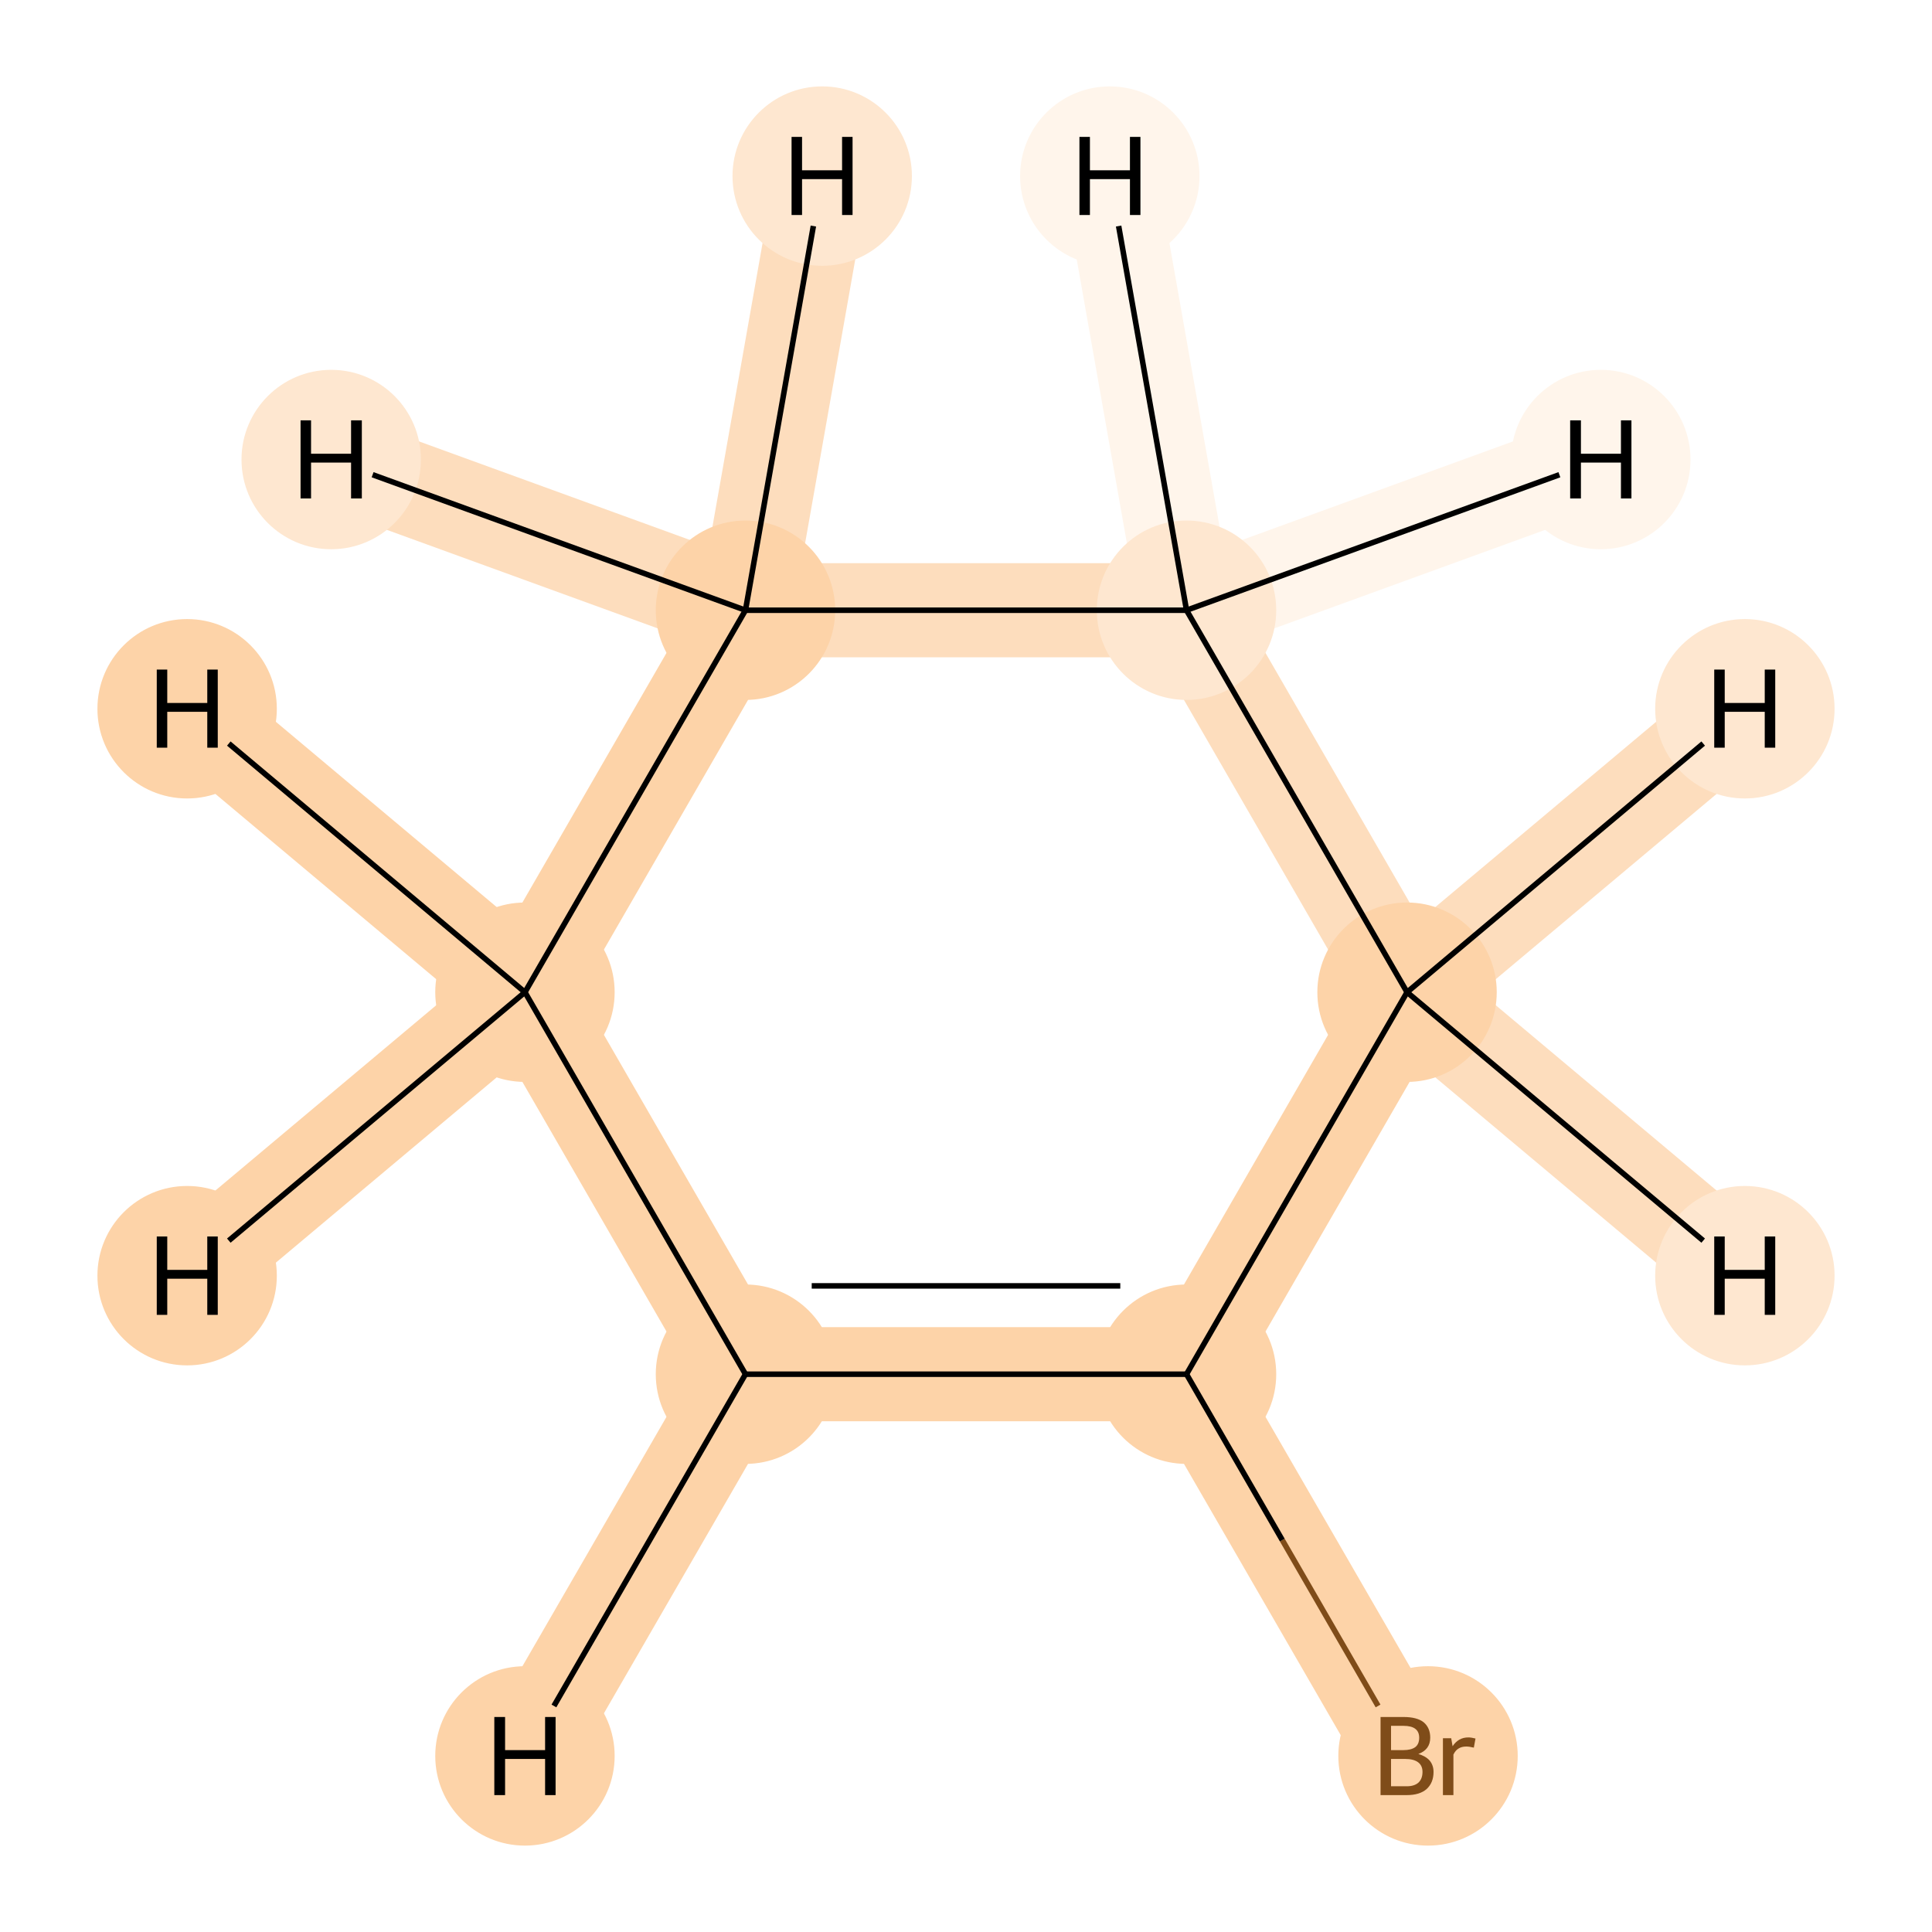 <?xml version='1.0' encoding='iso-8859-1'?>
<svg version='1.1' baseProfile='full'
              xmlns='http://www.w3.org/2000/svg'
                      xmlns:rdkit='http://www.rdkit.org/xml'
                      xmlns:xlink='http://www.w3.org/1999/xlink'
                  xml:space='preserve'
width='700px' height='700px' viewBox='0 0 700 700'>
<!-- END OF HEADER -->
<rect style='opacity:1.0;fill:#FFFFFF;stroke:none' width='700.0' height='700.0' x='0.0' y='0.0'> </rect>
<path d='M 509.8,636.2 L 429.9,497.9' style='fill:none;fill-rule:evenodd;stroke:#FDD3A8;stroke-width:34.1px;stroke-linecap:butt;stroke-linejoin:miter;stroke-opacity:1' />
<path d='M 429.9,497.9 L 270.1,497.9' style='fill:none;fill-rule:evenodd;stroke:#FDD3A8;stroke-width:34.1px;stroke-linecap:butt;stroke-linejoin:miter;stroke-opacity:1' />
<path d='M 429.9,497.9 L 509.8,359.5' style='fill:none;fill-rule:evenodd;stroke:#FDD3A8;stroke-width:34.1px;stroke-linecap:butt;stroke-linejoin:miter;stroke-opacity:1' />
<path d='M 270.1,497.9 L 190.2,359.5' style='fill:none;fill-rule:evenodd;stroke:#FDD3A8;stroke-width:34.1px;stroke-linecap:butt;stroke-linejoin:miter;stroke-opacity:1' />
<path d='M 270.1,497.9 L 190.2,636.2' style='fill:none;fill-rule:evenodd;stroke:#FDD3A8;stroke-width:34.1px;stroke-linecap:butt;stroke-linejoin:miter;stroke-opacity:1' />
<path d='M 190.2,359.5 L 270.1,221.1' style='fill:none;fill-rule:evenodd;stroke:#FDD3A8;stroke-width:34.1px;stroke-linecap:butt;stroke-linejoin:miter;stroke-opacity:1' />
<path d='M 190.2,359.5 L 67.8,462.2' style='fill:none;fill-rule:evenodd;stroke:#FDD3A8;stroke-width:34.1px;stroke-linecap:butt;stroke-linejoin:miter;stroke-opacity:1' />
<path d='M 190.2,359.5 L 67.8,256.8' style='fill:none;fill-rule:evenodd;stroke:#FDD3A8;stroke-width:34.1px;stroke-linecap:butt;stroke-linejoin:miter;stroke-opacity:1' />
<path d='M 270.1,221.1 L 429.9,221.1' style='fill:none;fill-rule:evenodd;stroke:#FDDDBD;stroke-width:34.1px;stroke-linecap:butt;stroke-linejoin:miter;stroke-opacity:1' />
<path d='M 270.1,221.1 L 120.0,166.5' style='fill:none;fill-rule:evenodd;stroke:#FDDDBD;stroke-width:34.1px;stroke-linecap:butt;stroke-linejoin:miter;stroke-opacity:1' />
<path d='M 270.1,221.1 L 297.9,63.8' style='fill:none;fill-rule:evenodd;stroke:#FDDDBD;stroke-width:34.1px;stroke-linecap:butt;stroke-linejoin:miter;stroke-opacity:1' />
<path d='M 429.9,221.1 L 509.8,359.5' style='fill:none;fill-rule:evenodd;stroke:#FDDDBD;stroke-width:34.1px;stroke-linecap:butt;stroke-linejoin:miter;stroke-opacity:1' />
<path d='M 429.9,221.1 L 402.1,63.8' style='fill:none;fill-rule:evenodd;stroke:#FFF5EB;stroke-width:34.1px;stroke-linecap:butt;stroke-linejoin:miter;stroke-opacity:1' />
<path d='M 429.9,221.1 L 580.0,166.5' style='fill:none;fill-rule:evenodd;stroke:#FFF5EB;stroke-width:34.1px;stroke-linecap:butt;stroke-linejoin:miter;stroke-opacity:1' />
<path d='M 509.8,359.5 L 632.2,256.8' style='fill:none;fill-rule:evenodd;stroke:#FDDDBD;stroke-width:34.1px;stroke-linecap:butt;stroke-linejoin:miter;stroke-opacity:1' />
<path d='M 509.8,359.5 L 632.2,462.2' style='fill:none;fill-rule:evenodd;stroke:#FDDDBD;stroke-width:34.1px;stroke-linecap:butt;stroke-linejoin:miter;stroke-opacity:1' />
<ellipse cx='517.4' cy='636.2' rx='32.0' ry='32.0'  style='fill:#FDD3A8;fill-rule:evenodd;stroke:#FDD3A8;stroke-width:1.0px;stroke-linecap:butt;stroke-linejoin:miter;stroke-opacity:1' />
<ellipse cx='429.9' cy='497.9' rx='32.0' ry='32.0'  style='fill:#FDD3A8;fill-rule:evenodd;stroke:#FDD3A8;stroke-width:1.0px;stroke-linecap:butt;stroke-linejoin:miter;stroke-opacity:1' />
<ellipse cx='270.1' cy='497.9' rx='32.0' ry='32.0'  style='fill:#FDD3A8;fill-rule:evenodd;stroke:#FDD3A8;stroke-width:1.0px;stroke-linecap:butt;stroke-linejoin:miter;stroke-opacity:1' />
<ellipse cx='190.2' cy='359.5' rx='32.0' ry='32.0'  style='fill:#FDD3A8;fill-rule:evenodd;stroke:#FDD3A8;stroke-width:1.0px;stroke-linecap:butt;stroke-linejoin:miter;stroke-opacity:1' />
<ellipse cx='270.1' cy='221.1' rx='32.0' ry='32.0'  style='fill:#FDD3A8;fill-rule:evenodd;stroke:#FDD3A8;stroke-width:1.0px;stroke-linecap:butt;stroke-linejoin:miter;stroke-opacity:1' />
<ellipse cx='429.9' cy='221.1' rx='32.0' ry='32.0'  style='fill:#FEE7D0;fill-rule:evenodd;stroke:#FEE7D0;stroke-width:1.0px;stroke-linecap:butt;stroke-linejoin:miter;stroke-opacity:1' />
<ellipse cx='509.8' cy='359.5' rx='32.0' ry='32.0'  style='fill:#FDD3A8;fill-rule:evenodd;stroke:#FDD3A8;stroke-width:1.0px;stroke-linecap:butt;stroke-linejoin:miter;stroke-opacity:1' />
<ellipse cx='190.2' cy='636.2' rx='32.0' ry='32.0'  style='fill:#FDD3A8;fill-rule:evenodd;stroke:#FDD3A8;stroke-width:1.0px;stroke-linecap:butt;stroke-linejoin:miter;stroke-opacity:1' />
<ellipse cx='67.8' cy='462.2' rx='32.0' ry='32.0'  style='fill:#FDD3A8;fill-rule:evenodd;stroke:#FDD3A8;stroke-width:1.0px;stroke-linecap:butt;stroke-linejoin:miter;stroke-opacity:1' />
<ellipse cx='67.8' cy='256.8' rx='32.0' ry='32.0'  style='fill:#FDD3A8;fill-rule:evenodd;stroke:#FDD3A8;stroke-width:1.0px;stroke-linecap:butt;stroke-linejoin:miter;stroke-opacity:1' />
<ellipse cx='120.0' cy='166.5' rx='32.0' ry='32.0'  style='fill:#FEE7D0;fill-rule:evenodd;stroke:#FEE7D0;stroke-width:1.0px;stroke-linecap:butt;stroke-linejoin:miter;stroke-opacity:1' />
<ellipse cx='297.9' cy='63.8' rx='32.0' ry='32.0'  style='fill:#FEE7D0;fill-rule:evenodd;stroke:#FEE7D0;stroke-width:1.0px;stroke-linecap:butt;stroke-linejoin:miter;stroke-opacity:1' />
<ellipse cx='402.1' cy='63.8' rx='32.0' ry='32.0'  style='fill:#FFF5EB;fill-rule:evenodd;stroke:#FFF5EB;stroke-width:1.0px;stroke-linecap:butt;stroke-linejoin:miter;stroke-opacity:1' />
<ellipse cx='580.0' cy='166.5' rx='32.0' ry='32.0'  style='fill:#FFF5EB;fill-rule:evenodd;stroke:#FFF5EB;stroke-width:1.0px;stroke-linecap:butt;stroke-linejoin:miter;stroke-opacity:1' />
<ellipse cx='632.2' cy='256.8' rx='32.0' ry='32.0'  style='fill:#FEE7D0;fill-rule:evenodd;stroke:#FEE7D0;stroke-width:1.0px;stroke-linecap:butt;stroke-linejoin:miter;stroke-opacity:1' />
<ellipse cx='632.2' cy='462.2' rx='32.0' ry='32.0'  style='fill:#FEE7D0;fill-rule:evenodd;stroke:#FEE7D0;stroke-width:1.0px;stroke-linecap:butt;stroke-linejoin:miter;stroke-opacity:1' />
<path class='bond-0 atom-0 atom-1' d='M 499.3,618.1 L 464.6,558.0' style='fill:none;fill-rule:evenodd;stroke:#7F4C19;stroke-width:2.0px;stroke-linecap:butt;stroke-linejoin:miter;stroke-opacity:1' />
<path class='bond-0 atom-0 atom-1' d='M 464.6,558.0 L 429.9,497.9' style='fill:none;fill-rule:evenodd;stroke:#000000;stroke-width:2.0px;stroke-linecap:butt;stroke-linejoin:miter;stroke-opacity:1' />
<path class='bond-1 atom-1 atom-2' d='M 429.9,497.9 L 270.1,497.9' style='fill:none;fill-rule:evenodd;stroke:#000000;stroke-width:2.0px;stroke-linecap:butt;stroke-linejoin:miter;stroke-opacity:1' />
<path class='bond-1 atom-1 atom-2' d='M 405.9,465.9 L 294.1,465.9' style='fill:none;fill-rule:evenodd;stroke:#000000;stroke-width:2.0px;stroke-linecap:butt;stroke-linejoin:miter;stroke-opacity:1' />
<path class='bond-6 atom-6 atom-1' d='M 509.8,359.5 L 429.9,497.9' style='fill:none;fill-rule:evenodd;stroke:#000000;stroke-width:2.0px;stroke-linecap:butt;stroke-linejoin:miter;stroke-opacity:1' />
<path class='bond-2 atom-2 atom-3' d='M 270.1,497.9 L 190.2,359.5' style='fill:none;fill-rule:evenodd;stroke:#000000;stroke-width:2.0px;stroke-linecap:butt;stroke-linejoin:miter;stroke-opacity:1' />
<path class='bond-7 atom-2 atom-7' d='M 270.1,497.9 L 200.7,618.1' style='fill:none;fill-rule:evenodd;stroke:#000000;stroke-width:2.0px;stroke-linecap:butt;stroke-linejoin:miter;stroke-opacity:1' />
<path class='bond-3 atom-3 atom-4' d='M 190.2,359.5 L 270.1,221.1' style='fill:none;fill-rule:evenodd;stroke:#000000;stroke-width:2.0px;stroke-linecap:butt;stroke-linejoin:miter;stroke-opacity:1' />
<path class='bond-8 atom-3 atom-8' d='M 190.2,359.5 L 82.9,449.5' style='fill:none;fill-rule:evenodd;stroke:#000000;stroke-width:2.0px;stroke-linecap:butt;stroke-linejoin:miter;stroke-opacity:1' />
<path class='bond-9 atom-3 atom-9' d='M 190.2,359.5 L 82.9,269.4' style='fill:none;fill-rule:evenodd;stroke:#000000;stroke-width:2.0px;stroke-linecap:butt;stroke-linejoin:miter;stroke-opacity:1' />
<path class='bond-4 atom-4 atom-5' d='M 270.1,221.1 L 429.9,221.1' style='fill:none;fill-rule:evenodd;stroke:#000000;stroke-width:2.0px;stroke-linecap:butt;stroke-linejoin:miter;stroke-opacity:1' />
<path class='bond-10 atom-4 atom-10' d='M 270.1,221.1 L 135.0,172.0' style='fill:none;fill-rule:evenodd;stroke:#000000;stroke-width:2.0px;stroke-linecap:butt;stroke-linejoin:miter;stroke-opacity:1' />
<path class='bond-11 atom-4 atom-11' d='M 270.1,221.1 L 294.7,81.9' style='fill:none;fill-rule:evenodd;stroke:#000000;stroke-width:2.0px;stroke-linecap:butt;stroke-linejoin:miter;stroke-opacity:1' />
<path class='bond-5 atom-5 atom-6' d='M 429.9,221.1 L 509.8,359.5' style='fill:none;fill-rule:evenodd;stroke:#000000;stroke-width:2.0px;stroke-linecap:butt;stroke-linejoin:miter;stroke-opacity:1' />
<path class='bond-12 atom-5 atom-12' d='M 429.9,221.1 L 405.3,81.9' style='fill:none;fill-rule:evenodd;stroke:#000000;stroke-width:2.0px;stroke-linecap:butt;stroke-linejoin:miter;stroke-opacity:1' />
<path class='bond-13 atom-5 atom-13' d='M 429.9,221.1 L 565.0,172.0' style='fill:none;fill-rule:evenodd;stroke:#000000;stroke-width:2.0px;stroke-linecap:butt;stroke-linejoin:miter;stroke-opacity:1' />
<path class='bond-14 atom-6 atom-14' d='M 509.8,359.5 L 617.1,269.4' style='fill:none;fill-rule:evenodd;stroke:#000000;stroke-width:2.0px;stroke-linecap:butt;stroke-linejoin:miter;stroke-opacity:1' />
<path class='bond-15 atom-6 atom-15' d='M 509.8,359.5 L 617.1,449.5' style='fill:none;fill-rule:evenodd;stroke:#000000;stroke-width:2.0px;stroke-linecap:butt;stroke-linejoin:miter;stroke-opacity:1' />
<path  class='atom-0' d='M 513.9 635.5
Q 516.6 636.3, 518.0 637.9
Q 519.4 639.6, 519.4 642.0
Q 519.4 645.9, 516.9 648.2
Q 514.4 650.4, 509.7 650.4
L 500.2 650.4
L 500.2 622.1
L 508.5 622.1
Q 513.4 622.1, 515.8 624.0
Q 518.2 626.0, 518.2 629.6
Q 518.2 633.9, 513.9 635.5
M 504.0 625.3
L 504.0 634.1
L 508.5 634.1
Q 511.3 634.1, 512.8 633.0
Q 514.2 631.9, 514.2 629.6
Q 514.2 625.3, 508.5 625.3
L 504.0 625.3
M 509.7 647.2
Q 512.4 647.2, 513.9 645.9
Q 515.4 644.5, 515.4 642.0
Q 515.4 639.7, 513.8 638.5
Q 512.2 637.3, 509.1 637.3
L 504.0 637.3
L 504.0 647.2
L 509.7 647.2
' fill='#7F4C19'/>
<path  class='atom-0' d='M 525.8 629.8
L 526.3 632.7
Q 528.4 629.5, 532.0 629.5
Q 533.1 629.5, 534.6 629.9
L 534.0 633.2
Q 532.3 632.8, 531.3 632.8
Q 529.6 632.8, 528.5 633.5
Q 527.4 634.1, 526.6 635.7
L 526.6 650.4
L 522.8 650.4
L 522.8 629.8
L 525.8 629.8
' fill='#7F4C19'/>
<path  class='atom-7' d='M 179.1 622.1
L 183.0 622.1
L 183.0 634.1
L 197.5 634.1
L 197.5 622.1
L 201.3 622.1
L 201.3 650.4
L 197.5 650.4
L 197.5 637.3
L 183.0 637.3
L 183.0 650.4
L 179.1 650.4
L 179.1 622.1
' fill='#000000'/>
<path  class='atom-8' d='M 56.8 448.0
L 60.6 448.0
L 60.6 460.1
L 75.1 460.1
L 75.1 448.0
L 78.9 448.0
L 78.9 476.4
L 75.1 476.4
L 75.1 463.3
L 60.6 463.3
L 60.6 476.4
L 56.8 476.4
L 56.8 448.0
' fill='#000000'/>
<path  class='atom-9' d='M 56.8 242.6
L 60.6 242.6
L 60.6 254.7
L 75.1 254.7
L 75.1 242.6
L 78.9 242.6
L 78.9 270.9
L 75.1 270.9
L 75.1 257.9
L 60.6 257.9
L 60.6 270.9
L 56.8 270.9
L 56.8 242.6
' fill='#000000'/>
<path  class='atom-10' d='M 108.9 152.3
L 112.7 152.3
L 112.7 164.4
L 127.2 164.4
L 127.2 152.3
L 131.1 152.3
L 131.1 180.6
L 127.2 180.6
L 127.2 167.6
L 112.7 167.6
L 112.7 180.6
L 108.9 180.6
L 108.9 152.3
' fill='#000000'/>
<path  class='atom-11' d='M 286.8 49.6
L 290.6 49.6
L 290.6 61.7
L 305.1 61.7
L 305.1 49.6
L 308.9 49.6
L 308.9 77.9
L 305.1 77.9
L 305.1 64.9
L 290.6 64.9
L 290.6 77.9
L 286.8 77.9
L 286.8 49.6
' fill='#000000'/>
<path  class='atom-12' d='M 391.1 49.6
L 394.9 49.6
L 394.9 61.7
L 409.4 61.7
L 409.4 49.6
L 413.2 49.6
L 413.2 77.9
L 409.4 77.9
L 409.4 64.9
L 394.9 64.9
L 394.9 77.9
L 391.1 77.9
L 391.1 49.6
' fill='#000000'/>
<path  class='atom-13' d='M 568.9 152.3
L 572.8 152.3
L 572.8 164.4
L 587.3 164.4
L 587.3 152.3
L 591.1 152.3
L 591.1 180.6
L 587.3 180.6
L 587.3 167.6
L 572.8 167.6
L 572.8 180.6
L 568.9 180.6
L 568.9 152.3
' fill='#000000'/>
<path  class='atom-14' d='M 621.1 242.6
L 624.9 242.6
L 624.9 254.7
L 639.4 254.7
L 639.4 242.6
L 643.2 242.6
L 643.2 270.9
L 639.4 270.9
L 639.4 257.9
L 624.9 257.9
L 624.9 270.9
L 621.1 270.9
L 621.1 242.6
' fill='#000000'/>
<path  class='atom-15' d='M 621.1 448.0
L 624.9 448.0
L 624.9 460.1
L 639.4 460.1
L 639.4 448.0
L 643.2 448.0
L 643.2 476.4
L 639.4 476.4
L 639.4 463.3
L 624.9 463.3
L 624.9 476.4
L 621.1 476.4
L 621.1 448.0
' fill='#000000'/>
</svg>
